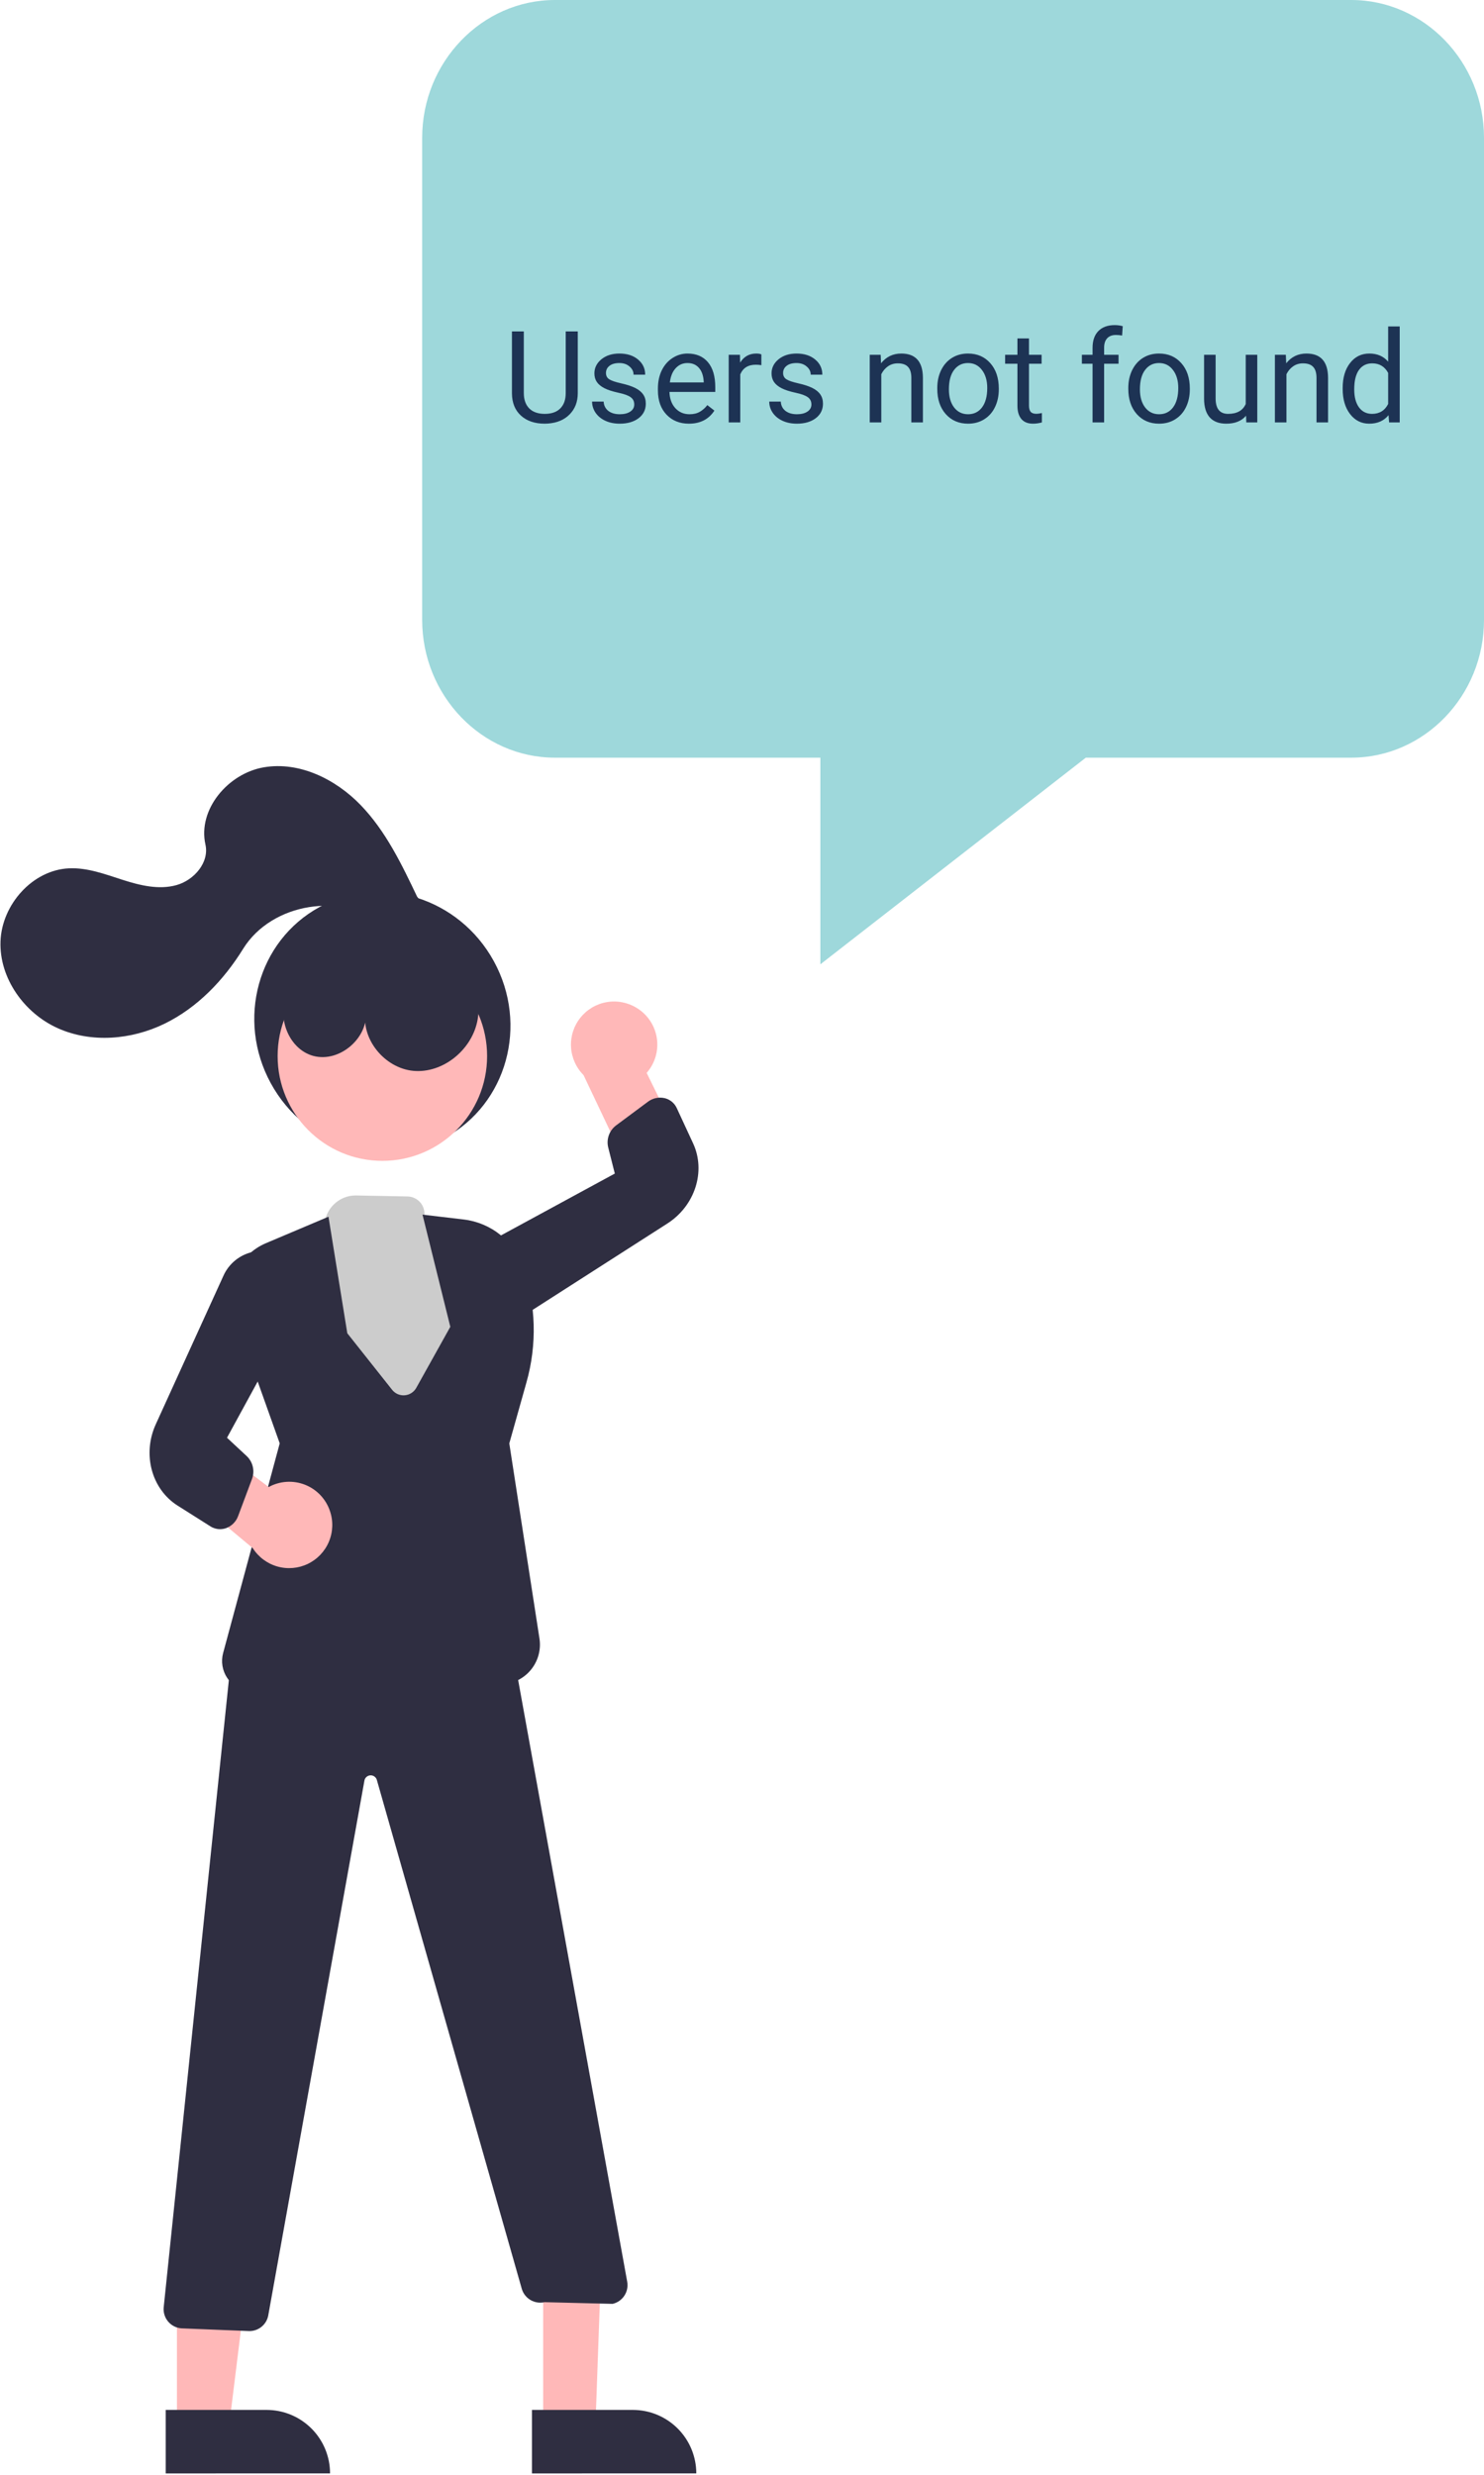 <svg width="348" height="580" viewBox="0 0 348 580" fill="none" xmlns="http://www.w3.org/2000/svg">
<path d="M104.427 266.598C118.871 258.702 123.972 240.211 115.82 225.297C107.667 210.383 89.348 204.694 74.903 212.591C60.459 220.487 55.358 238.978 63.51 253.892C71.663 268.805 89.982 274.494 104.427 266.598Z" fill="#2F2E41"/>
<path d="M89.665 272.062C103.23 272.062 114.226 261.066 114.226 247.501C114.226 233.936 103.23 222.94 89.665 222.94C76.1 222.94 65.104 233.936 65.104 247.501C65.104 261.066 76.1 272.062 89.665 272.062Z" fill="#FFB8B8"/>
<path d="M76.496 285.07L73.337 294.004L77.983 320.893L97.129 336.801L112.333 313.291L105.013 291.047L99.522 284.853C99.576 284.296 99.515 283.734 99.341 283.203C99.168 282.671 98.886 282.181 98.514 281.763C98.142 281.345 97.688 281.009 97.18 280.775C96.671 280.541 96.12 280.414 95.561 280.404L83.57 280.17C82.026 280.14 80.511 280.597 79.241 281.477C77.971 282.356 77.011 283.613 76.496 285.07Z" fill="#CCCCCC"/>
<path d="M127.376 568.297L139.636 568.295L141.329 521.007L127.372 521.009L127.376 568.297Z" fill="#FFB8B8"/>
<path d="M163.281 579.677L124.75 579.681L124.749 564.794L148.393 564.792C152.341 564.792 156.128 566.36 158.92 569.151C161.712 571.943 163.28 575.729 163.281 579.677Z" fill="#2F2E41"/>
<path d="M41.493 568.297L53.753 568.295L59.583 521.007L41.489 521.009L41.493 568.297Z" fill="#FFB8B8"/>
<path d="M77.398 579.677L38.867 579.681L38.866 564.794L62.51 564.792C66.458 564.792 70.245 566.36 73.037 569.151C75.829 571.943 77.397 575.729 77.398 579.677Z" fill="#2F2E41"/>
<path d="M149.289 236.207C150.547 236.968 151.622 237.995 152.44 239.217C153.258 240.438 153.798 241.824 154.022 243.277C154.247 244.73 154.15 246.214 153.738 247.626C153.327 249.037 152.611 250.341 151.641 251.446L161.781 272.067L150.752 281.285L136.842 251.963C135.094 250.211 134.05 247.878 133.907 245.407C133.764 242.936 134.533 240.499 136.067 238.556C137.601 236.614 139.795 235.302 142.231 234.869C144.668 234.436 147.179 234.912 149.289 236.207Z" fill="#FFB8B8"/>
<path d="M76.193 397.68C70.216 397.602 64.25 397.162 58.326 396.362C57.313 396.234 56.338 395.89 55.469 395.354C54.599 394.818 53.855 394.101 53.286 393.253C52.717 392.404 52.337 391.444 52.171 390.436C52.005 389.428 52.057 388.396 52.323 387.41L65.595 338.269L54.907 308.285C53.755 305.046 53.885 301.491 55.268 298.344C56.651 295.198 59.184 292.699 62.348 291.359L77.029 285.152L81.441 312.465L91.953 325.72C92.302 326.16 92.754 326.507 93.27 326.731C93.785 326.954 94.347 327.048 94.907 327.002C95.467 326.957 96.007 326.774 96.48 326.471C96.952 326.167 97.343 325.751 97.616 325.261L105.599 310.952L99.078 284.66L108.8 285.81C111.938 286.192 114.906 287.447 117.366 289.434C119.826 291.42 121.678 294.057 122.712 297.045C125.699 305.733 125.96 315.127 123.458 323.968L119.43 338.28L126.504 384.001C126.697 385.247 126.636 386.519 126.323 387.741C126.01 388.962 125.453 390.107 124.684 391.107C123.916 392.106 122.953 392.94 121.853 393.556C120.753 394.172 119.54 394.559 118.286 394.692C113.766 395.213 109.214 395.403 104.666 395.262C100.54 395.086 97.641 392.57 96.284 387.985C96.211 387.716 96.051 387.479 95.83 387.31C95.609 387.141 95.339 387.049 95.061 387.047C94.783 387.046 94.511 387.135 94.289 387.302C94.066 387.469 93.904 387.704 93.828 387.972C93.452 389.304 93.039 390.786 92.588 392.42C91.495 396.387 84.651 397.68 76.193 397.68Z" fill="#2F2E41"/>
<path d="M118.849 308.979C117.63 308.983 116.423 308.744 115.297 308.278C113.974 307.73 112.807 306.865 111.897 305.76C110.987 304.655 110.362 303.343 110.078 301.94C109.65 299.714 109.948 297.41 110.929 295.367C111.91 293.324 113.522 291.65 115.526 290.593L144.173 275.039L142.606 268.844C142.389 267.894 142.456 266.901 142.799 265.988C143.141 265.076 143.743 264.284 144.531 263.71L151.918 258.223C152.479 257.793 153.13 257.493 153.822 257.347C154.514 257.201 155.23 257.212 155.918 257.378C156.523 257.531 157.088 257.817 157.569 258.215C158.05 258.614 158.435 259.115 158.697 259.683L162.535 267.968C165.571 274.523 162.975 282.597 156.496 286.747L124.367 307.33C122.723 308.395 120.808 308.968 118.849 308.979Z" fill="#2F2E41"/>
<path d="M58.495 546.314C58.396 546.314 58.295 546.311 58.195 546.305L42.586 545.678C41.98 545.64 41.389 545.48 40.847 545.208C40.305 544.936 39.823 544.557 39.431 544.094C39.039 543.631 38.745 543.093 38.566 542.514C38.387 541.934 38.328 541.324 38.39 540.721L54.232 388.31L95.808 373.191L120.292 387.046L147.077 534.726C147.288 535.856 147.058 537.024 146.434 537.99C145.811 538.956 144.842 539.647 143.725 539.921L143.661 539.937L127.682 539.544C126.581 539.793 125.426 539.621 124.446 539.06C123.466 538.5 122.731 537.592 122.387 536.517L88.358 417.103C88.256 416.792 88.055 416.522 87.785 416.336C87.515 416.149 87.191 416.057 86.863 416.072C86.536 416.087 86.222 416.209 85.97 416.42C85.719 416.63 85.543 416.917 85.47 417.237L62.88 542.79C62.66 543.79 62.106 544.684 61.309 545.325C60.511 545.966 59.519 546.315 58.495 546.314Z" fill="#2F2E41"/>
<path d="M68.213 231.996C64.306 237.111 67.28 245.817 73.5 247.474C79.719 249.131 86.63 243.056 85.784 236.675C84.442 243.37 90.172 250.376 96.974 250.971C103.776 251.567 110.39 246.237 111.878 239.573C113.366 232.91 110.045 225.629 104.391 221.801C98.737 217.972 91.166 217.475 84.768 219.862C78.238 222.304 72.509 226.503 68.213 231.996Z" fill="#2F2E41"/>
<path d="M97.821 210.162C94.183 202.527 90.445 194.746 84.565 188.667C78.684 182.588 70.178 178.401 61.843 179.834C53.508 181.268 46.33 189.68 48.176 197.934C49.114 202.126 45.524 206.28 41.386 207.435C37.248 208.59 32.839 207.51 28.748 206.198C24.657 204.885 20.513 203.318 16.221 203.503C7.615 203.873 0.42 212.02 0.118 220.628C-0.185 229.237 5.671 237.432 13.528 240.963C21.385 244.495 30.783 243.704 38.533 239.943C46.283 236.182 52.479 229.698 57.011 222.372C63.706 211.546 80.532 208.876 90.25 217.097C91.29 217.914 92.601 218.309 93.92 218.203C95.239 218.098 96.469 217.499 97.366 216.526C99.085 214.521 98.836 211.138 97.821 210.162Z" fill="#2F2E41"/>
<path d="M77.371 354.124C76.903 352.73 76.135 351.456 75.122 350.391C74.109 349.326 72.874 348.496 71.505 347.96C70.136 347.424 68.667 347.195 67.2 347.288C65.732 347.381 64.304 347.795 63.014 348.5L45.04 334.998L40.701 347.35L59.276 362.829C60.605 364.917 62.653 366.446 65.033 367.125C67.413 367.804 69.96 367.586 72.19 366.513C74.42 365.44 76.18 363.587 77.135 361.303C78.09 359.02 78.174 356.465 77.371 354.124Z" fill="#FFB8B8"/>
<path d="M51.599 358.383C50.807 358.383 50.032 358.158 49.363 357.734L41.644 352.855C35.537 348.996 33.337 340.806 36.528 333.804L52.352 299.082C52.987 297.627 53.965 296.347 55.202 295.351C56.439 294.356 57.898 293.675 59.456 293.366C60.864 293.108 62.314 293.201 63.678 293.635C65.043 294.07 66.279 294.833 67.278 295.858C68.846 297.495 69.846 299.593 70.13 301.841C70.414 304.09 69.968 306.37 68.858 308.346L53.232 336.954L57.91 341.307C58.607 341.988 59.09 342.858 59.297 343.81C59.505 344.763 59.428 345.755 59.078 346.664L55.85 355.281C55.611 355.947 55.227 356.551 54.725 357.05C54.223 357.548 53.616 357.928 52.948 358.161C52.513 358.308 52.058 358.382 51.599 358.383Z" fill="#2F2E41"/>
<path d="M99 32.286V145.286C99 163.043 113.006 177.571 130.125 177.571H192.375V226L254.625 177.571H316.875C334.009 177.571 348 163.043 348 145.286V32.286C348 14.529 334.009 0 316.875 0H130.125C113.006 0 99 14.529 99 32.286Z" fill="#9ED8DB"/>
<path d="M135.49 77.672V92.174C135.48 94.186 134.846 95.831 133.586 97.11C132.336 98.39 130.637 99.107 128.488 99.264L127.741 99.293C125.407 99.293 123.547 98.663 122.16 97.403C120.773 96.144 120.07 94.41 120.051 92.203V77.672H122.834V92.115C122.834 93.658 123.259 94.859 124.108 95.719C124.958 96.568 126.169 96.993 127.741 96.993C129.333 96.993 130.549 96.568 131.389 95.719C132.238 94.869 132.663 93.673 132.663 92.13V77.672H135.49ZM148.732 94.796C148.732 94.064 148.454 93.497 147.897 93.097C147.351 92.686 146.389 92.335 145.012 92.042C143.645 91.749 142.556 91.397 141.745 90.987C140.944 90.577 140.349 90.089 139.958 89.522C139.577 88.956 139.387 88.282 139.387 87.501C139.387 86.202 139.934 85.103 141.027 84.205C142.131 83.307 143.537 82.857 145.246 82.857C147.043 82.857 148.498 83.321 149.611 84.249C150.734 85.177 151.296 86.363 151.296 87.809H148.571C148.571 87.066 148.254 86.427 147.619 85.89C146.994 85.353 146.203 85.084 145.246 85.084C144.26 85.084 143.488 85.299 142.932 85.728C142.375 86.158 142.097 86.72 142.097 87.413C142.097 88.067 142.355 88.561 142.873 88.893C143.391 89.225 144.323 89.542 145.671 89.845C147.028 90.147 148.127 90.509 148.967 90.929C149.807 91.349 150.427 91.856 150.827 92.452C151.237 93.038 151.442 93.756 151.442 94.606C151.442 96.022 150.876 97.159 149.743 98.019C148.61 98.868 147.141 99.293 145.334 99.293C144.064 99.293 142.941 99.068 141.965 98.619C140.988 98.17 140.222 97.545 139.665 96.744C139.118 95.934 138.845 95.06 138.845 94.122H141.555C141.604 95.03 141.965 95.753 142.639 96.29C143.322 96.817 144.221 97.081 145.334 97.081C146.359 97.081 147.18 96.876 147.795 96.466C148.42 96.046 148.732 95.489 148.732 94.796ZM161.55 99.293C159.401 99.293 157.653 98.59 156.306 97.184C154.958 95.768 154.284 93.878 154.284 91.515V91.017C154.284 89.444 154.582 88.043 155.178 86.812C155.783 85.572 156.623 84.606 157.697 83.912C158.781 83.209 159.953 82.857 161.213 82.857C163.273 82.857 164.875 83.536 166.018 84.894C167.16 86.251 167.731 88.194 167.731 90.724V91.852H156.994C157.033 93.414 157.487 94.679 158.356 95.645C159.235 96.603 160.349 97.081 161.696 97.081C162.653 97.081 163.464 96.886 164.128 96.495C164.792 96.105 165.373 95.587 165.871 94.942L167.526 96.231C166.198 98.272 164.206 99.293 161.55 99.293ZM161.213 85.084C160.119 85.084 159.201 85.484 158.459 86.285C157.717 87.076 157.258 88.189 157.082 89.625H165.021V89.42C164.943 88.043 164.572 86.978 163.908 86.227C163.244 85.465 162.346 85.084 161.213 85.084ZM178.542 85.582C178.132 85.514 177.688 85.48 177.209 85.48C175.432 85.48 174.226 86.236 173.591 87.75V99H170.881V83.15H173.518L173.562 84.981C174.45 83.565 175.71 82.857 177.341 82.857C177.868 82.857 178.269 82.926 178.542 83.062V85.582ZM190.275 94.796C190.275 94.064 189.997 93.497 189.44 93.097C188.894 92.686 187.932 92.335 186.555 92.042C185.188 91.749 184.099 91.397 183.288 90.987C182.487 90.577 181.892 90.089 181.501 89.522C181.12 88.956 180.93 88.282 180.93 87.501C180.93 86.202 181.477 85.103 182.57 84.205C183.674 83.307 185.08 82.857 186.789 82.857C188.586 82.857 190.041 83.321 191.154 84.249C192.277 85.177 192.839 86.363 192.839 87.809H190.114C190.114 87.066 189.797 86.427 189.162 85.89C188.537 85.353 187.746 85.084 186.789 85.084C185.803 85.084 185.031 85.299 184.475 85.728C183.918 86.158 183.64 86.72 183.64 87.413C183.64 88.067 183.898 88.561 184.416 88.893C184.934 89.225 185.866 89.542 187.214 89.845C188.571 90.147 189.67 90.509 190.51 90.929C191.35 91.349 191.97 91.856 192.37 92.452C192.78 93.038 192.985 93.756 192.985 94.606C192.985 96.022 192.419 97.159 191.286 98.019C190.153 98.868 188.684 99.293 186.877 99.293C185.607 99.293 184.484 99.068 183.508 98.619C182.531 98.17 181.765 97.545 181.208 96.744C180.661 95.934 180.388 95.06 180.388 94.122H183.098C183.146 95.03 183.508 95.753 184.182 96.29C184.865 96.817 185.764 97.081 186.877 97.081C187.902 97.081 188.723 96.876 189.338 96.466C189.963 96.046 190.275 95.489 190.275 94.796ZM206.521 83.15L206.608 85.143C207.819 83.619 209.401 82.857 211.354 82.857C214.704 82.857 216.394 84.747 216.423 88.526V99H213.713V88.512C213.703 87.369 213.439 86.524 212.922 85.978C212.414 85.431 211.618 85.157 210.534 85.157C209.655 85.157 208.884 85.392 208.22 85.86C207.556 86.329 207.038 86.944 206.667 87.706V99H203.957V83.15H206.521ZM219.792 90.929C219.792 89.376 220.095 87.98 220.7 86.739C221.315 85.499 222.165 84.542 223.249 83.868C224.343 83.194 225.588 82.857 226.984 82.857C229.143 82.857 230.886 83.605 232.214 85.099C233.552 86.593 234.221 88.58 234.221 91.061V91.251C234.221 92.794 233.923 94.181 233.327 95.411C232.741 96.632 231.896 97.584 230.793 98.268C229.699 98.951 228.439 99.293 227.014 99.293C224.865 99.293 223.122 98.546 221.784 97.052C220.456 95.558 219.792 93.58 219.792 91.119V90.929ZM222.517 91.251C222.517 93.009 222.922 94.42 223.732 95.484C224.553 96.549 225.646 97.081 227.014 97.081C228.391 97.081 229.484 96.544 230.295 95.47C231.105 94.386 231.511 92.872 231.511 90.929C231.511 89.19 231.096 87.784 230.266 86.71C229.445 85.626 228.352 85.084 226.984 85.084C225.646 85.084 224.567 85.616 223.747 86.681C222.927 87.745 222.517 89.269 222.517 91.251ZM241.296 79.312V83.15H244.255V85.245H241.296V95.074C241.296 95.709 241.428 96.188 241.691 96.51C241.955 96.822 242.404 96.978 243.039 96.978C243.352 96.978 243.781 96.92 244.328 96.803V99C243.615 99.195 242.922 99.293 242.248 99.293C241.037 99.293 240.124 98.927 239.509 98.194C238.894 97.462 238.586 96.422 238.586 95.074V85.245H235.7V83.15H238.586V79.312H241.296ZM256.208 99V85.245H253.703V83.15H256.208V81.524C256.208 79.825 256.662 78.512 257.57 77.584C258.479 76.656 259.763 76.192 261.423 76.192C262.048 76.192 262.668 76.275 263.283 76.441L263.137 78.639C262.678 78.551 262.189 78.507 261.672 78.507C260.793 78.507 260.114 78.766 259.636 79.283C259.157 79.791 258.918 80.523 258.918 81.481V83.15H262.302V85.245H258.918V99H256.208ZM264.587 90.929C264.587 89.376 264.89 87.98 265.495 86.739C266.11 85.499 266.96 84.542 268.044 83.868C269.138 83.194 270.383 82.857 271.779 82.857C273.938 82.857 275.681 83.605 277.009 85.099C278.347 86.593 279.016 88.58 279.016 91.061V91.251C279.016 92.794 278.718 94.181 278.122 95.411C277.536 96.632 276.691 97.584 275.588 98.268C274.494 98.951 273.234 99.293 271.809 99.293C269.66 99.293 267.917 98.546 266.579 97.052C265.251 95.558 264.587 93.58 264.587 91.119V90.929ZM267.312 91.251C267.312 93.009 267.717 94.42 268.527 95.484C269.348 96.549 270.441 97.081 271.809 97.081C273.186 97.081 274.279 96.544 275.09 95.47C275.9 94.386 276.306 92.872 276.306 90.929C276.306 89.19 275.891 87.784 275.061 86.71C274.24 85.626 273.146 85.084 271.779 85.084C270.441 85.084 269.362 85.616 268.542 86.681C267.722 87.745 267.312 89.269 267.312 91.251ZM292.199 97.433C291.145 98.673 289.597 99.293 287.556 99.293C285.866 99.293 284.577 98.805 283.688 97.828C282.81 96.842 282.365 95.387 282.355 93.463V83.15H285.065V93.39C285.065 95.792 286.042 96.993 287.995 96.993C290.065 96.993 291.442 96.222 292.126 94.679V83.15H294.836V99H292.258L292.199 97.433ZM301.53 83.15L301.618 85.143C302.829 83.619 304.411 82.857 306.364 82.857C309.714 82.857 311.403 84.747 311.433 88.526V99H308.723V88.512C308.713 87.369 308.449 86.524 307.932 85.978C307.424 85.431 306.628 85.157 305.544 85.157C304.665 85.157 303.894 85.392 303.229 85.86C302.565 86.329 302.048 86.944 301.677 87.706V99H298.967V83.15H301.53ZM314.86 90.943C314.86 88.512 315.437 86.559 316.589 85.084C317.741 83.6 319.25 82.857 321.115 82.857C322.971 82.857 324.44 83.492 325.524 84.762V76.5H328.234V99H325.744L325.612 97.301C324.528 98.629 323.02 99.293 321.086 99.293C319.25 99.293 317.751 98.541 316.589 97.037C315.437 95.533 314.86 93.57 314.86 91.148V90.943ZM317.57 91.251C317.57 93.048 317.941 94.454 318.684 95.47C319.426 96.485 320.451 96.993 321.76 96.993C323.479 96.993 324.733 96.222 325.524 94.679V87.398C324.714 85.904 323.469 85.157 321.789 85.157C320.461 85.157 319.426 85.67 318.684 86.695C317.941 87.721 317.57 89.239 317.57 91.251Z" fill="#1D3354"/>
</svg>
